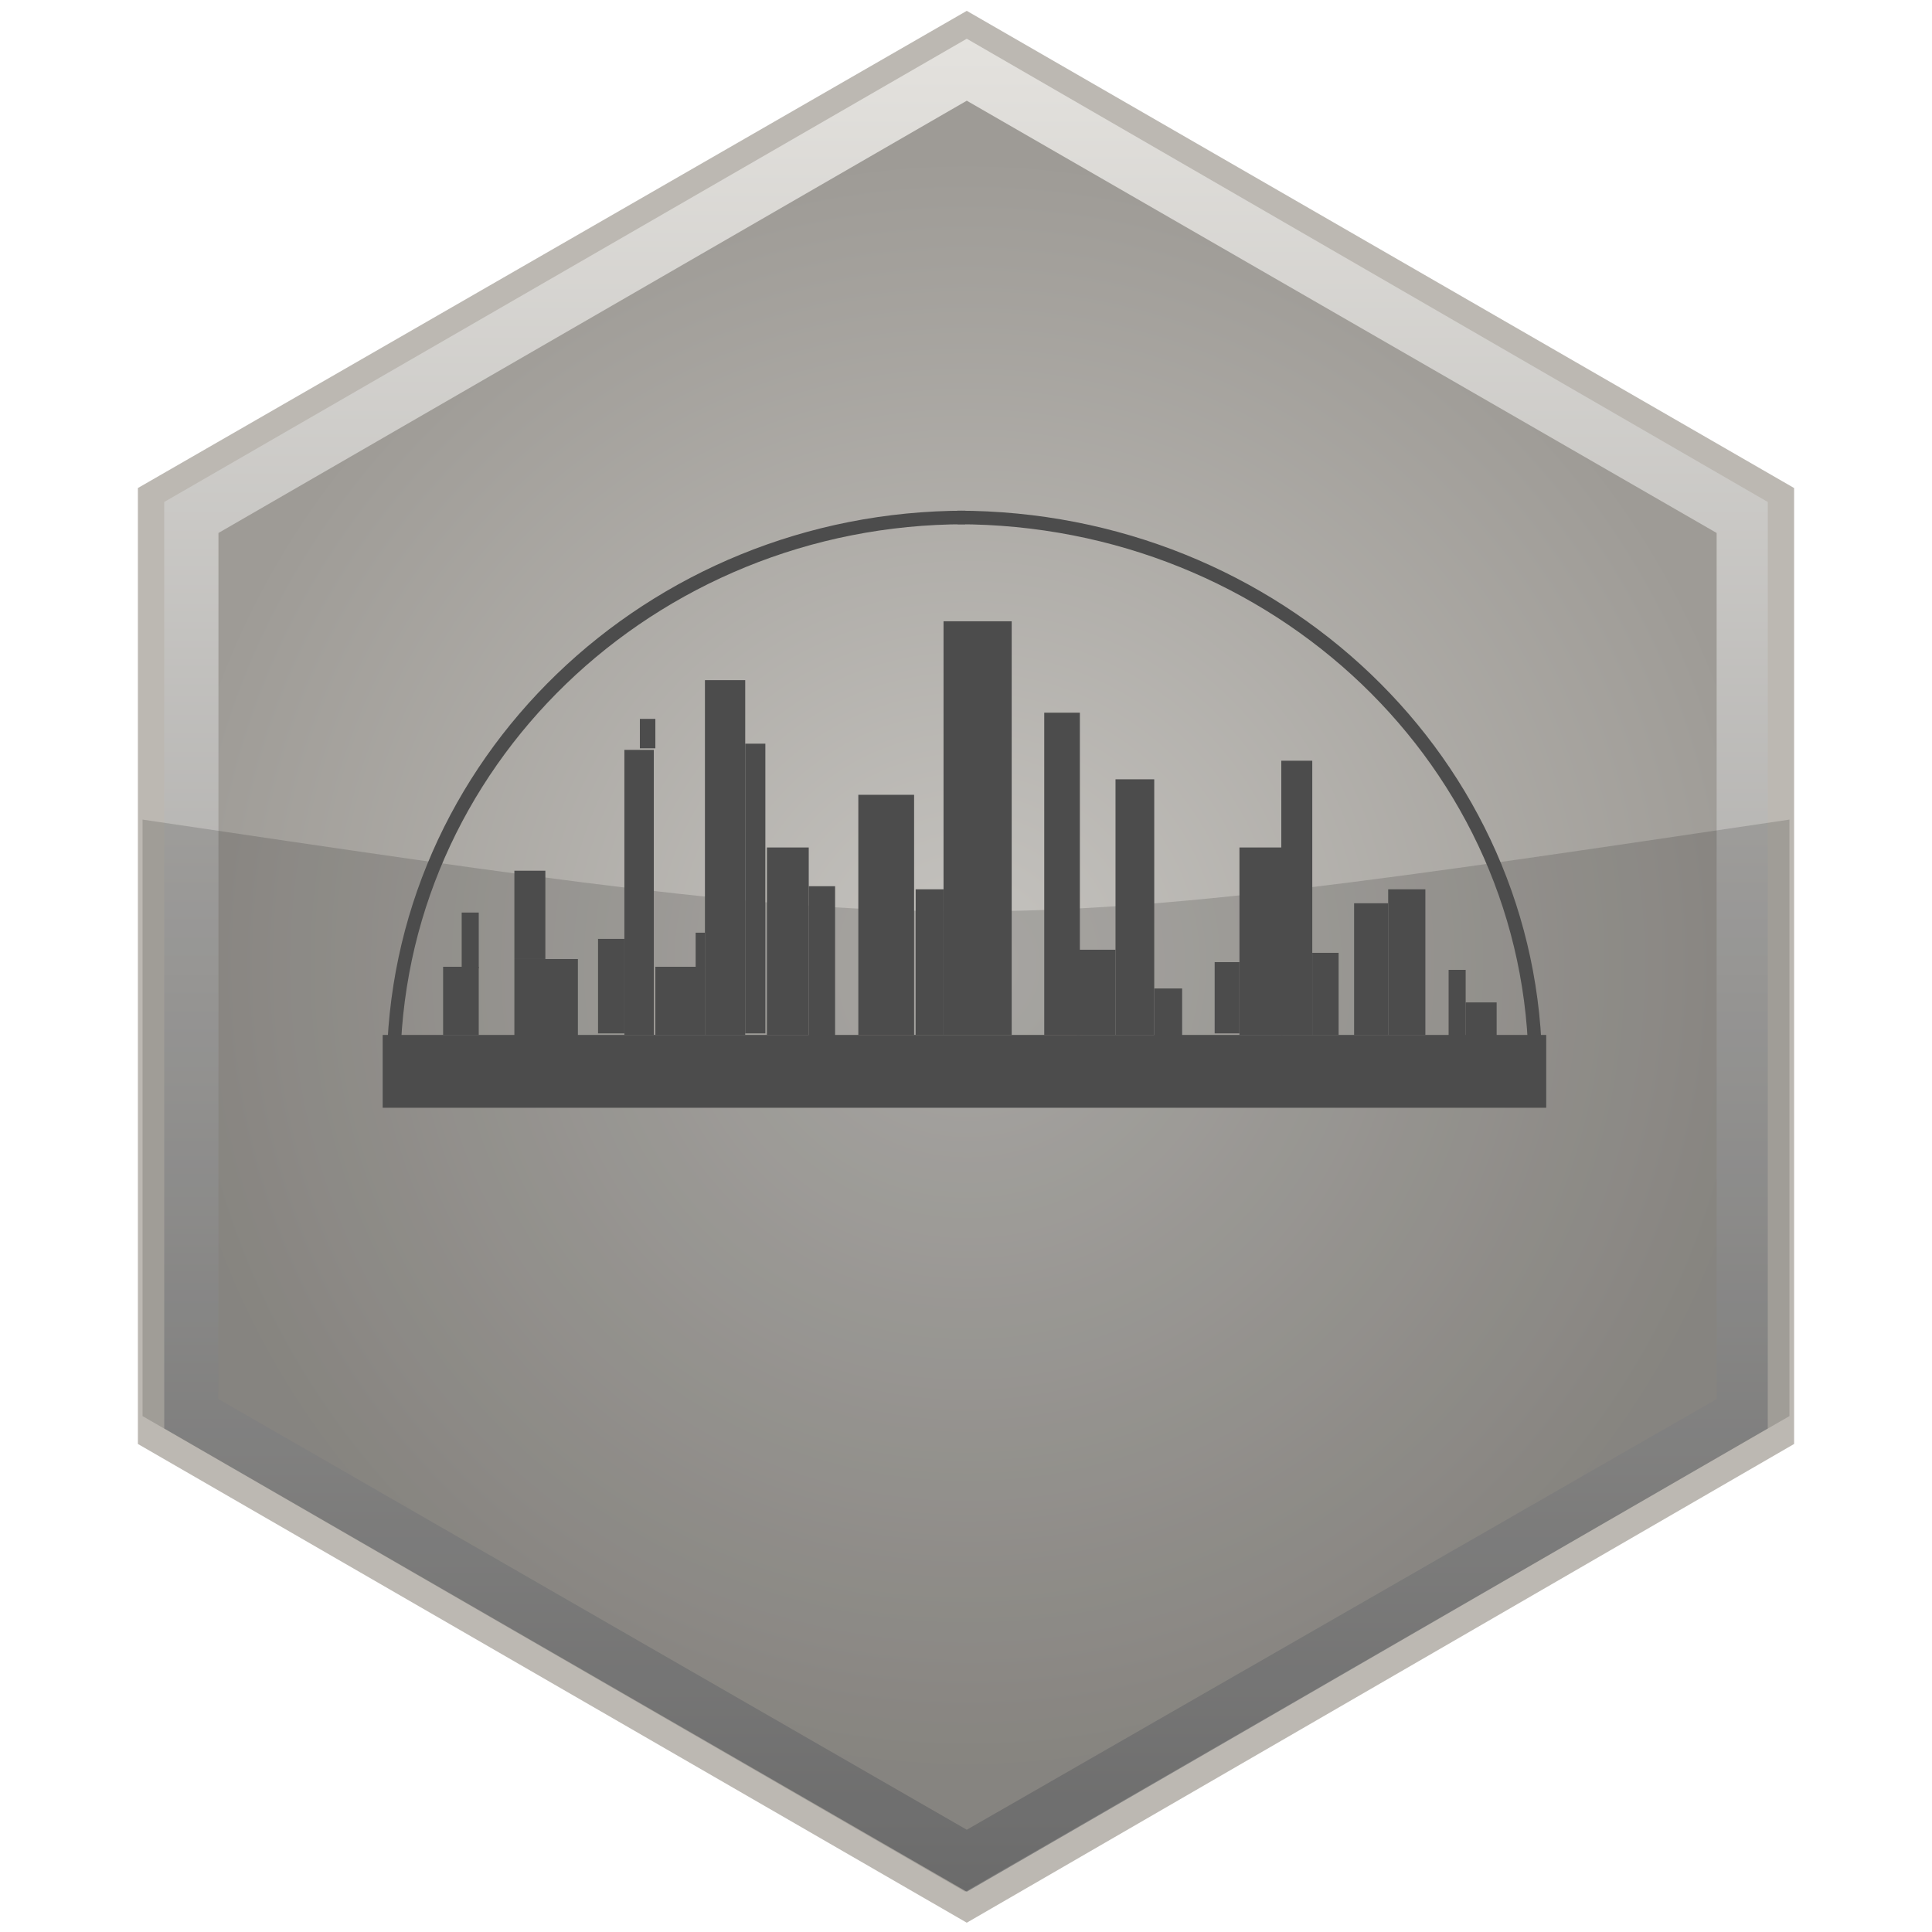 <?xml version="1.0" encoding="utf-8"?>
<!-- Modified "Retro-Neutral" variant -->
<svg version="1.1" id="city" xmlns="http://www.w3.org/2000/svg"
     xmlns:xlink="http://www.w3.org/1999/xlink" x="0px" y="0px"
     viewBox="0 0 124.7 124.7" style="enable-background:new 0 0 124.7 124.7;"
     xml:space="preserve">
  <style type="text/css">
    .st0{fill:url(#SVGID_1_);}
    .st1{fill:url(#SVGID_00000001645248368866154560000006728950072122137261_);}
    .st2{opacity:0.15;enable-background:new;}
    .st3{fill:none;stroke:#4C4C4C;stroke-width:0.875;stroke-miterlimit:10;}
    .st4{fill:#4C4C4C;}
  </style>
  <g id="cityNeutral">
    <polygon points="115.8,93.2 115.8,31.5 62.4,0.7 8.9,31.5 8.9,93.2 62.4,124.1"
             fill="#bcb8b2"/>
    <linearGradient id="SVGID_1_" gradientUnits="userSpaceOnUse"
                    x1="62.35" y1="3.632" x2="62.35" y2="123.232"
                    gradientTransform="matrix(1 0 0 -1 0 125.732)">
      <stop offset="0" style="stop-color:#7E7E7E"/>
      <stop offset="1" style="stop-color:#E4E2DE"/>
    </linearGradient>
    <polygon class="st0" points="114.1,92.2 114.1,32.4 62.4,2.5 10.6,32.4 10.6,92.2 62.4,122.1"/>
    <radialGradient id="SVGID_00000031901281381044355040000004915306664877472387_"
                    cx="62.45" cy="63.432" r="52.208"
                    gradientTransform="matrix(1 0 0 -1 0 125.732)"
                    gradientUnits="userSpaceOnUse">
      <stop offset="0" style="stop-color:#C5C3BF"/>
      <stop offset="1" style="stop-color:#9E9B96"/>
    </radialGradient>
    <polygon style="fill:url(#SVGID_00000031901281381044355040000004915306664877472387_);"
             points="110.8,90.3 110.8,34.4 62.4,6.5 14.1,34.4 14.1,90.3 62.4,118.1"/>
    <path class="st2" d="M115.5,91.4V52.9l0,0c-53.1,7.9-53.1,7.9-106.3,0l0,0v38.5l53.1,30.7L115.5,91.4z"/>
    <g id="city-logo">
      <path class="st3" d="M25.4,69.1c0-19.8,16.6-35.7,36.9-35.7"/>
      <path class="st3" d="M99.1,69.1c0-19.8-16.7-35.7-37.3-35.7"/>
      <rect x="24.7" y="66.8" class="st4" width="75.1" height="4.7"/>
      <rect x="28.6" y="62.4" class="st4" width="2.3" height="4.4"/>
      <rect x="29.8" y="58.9" class="st4" width="1.1" height="3.6"/>
      <rect x="33.2" y="61.9" class="st4" width="4.1" height="5"/>
      <rect x="33.2" y="56.2" class="st4" width="2" height="5.7"/>
      <rect x="38.6" y="60.6" class="st4" width="1.7" height="6.1"/>
      <rect x="40.3" y="48.4" class="st4" width="1.9" height="18.4"/>
      <rect x="41.3" y="46.4" class="st4" width="1" height="1.9"/>
      <rect x="42.3" y="62.4" class="st4" width="3.2" height="4.4"/>
      <rect x="44.9" y="60.2" class="st4" width="0.6" height="2.3"/>
      <rect x="45.5" y="43.9" class="st4" width="2.6" height="22.9"/>
      <rect x="48.1" y="48" class="st4" width="1.3" height="18.7"/>
      <rect x="49.5" y="54.7" class="st4" width="2.7" height="12.1"/>
      <rect x="52.2" y="57.2" class="st4" width="1.7" height="9.7"/>
      <rect x="55.4" y="51.3" class="st4" width="3.6" height="15.5"/>
      <rect x="59.1" y="57.4" class="st4" width="1.8" height="9.4"/>
      <rect x="60.9" y="40.1" class="st4" width="4.4" height="26.7"/>
      <rect x="67.4" y="46" class="st4" width="2.3" height="20.8"/>
      <rect x="72" y="50.3" class="st4" width="2.5" height="16.5"/>
      <rect x="69.5" y="61.3" class="st4" width="2.5" height="5.5"/>
      <rect x="74.5" y="63.8" class="st4" width="1.8" height="3.1"/>
      <rect x="78.4" y="62.1" class="st4" width="1.6" height="4.6"/>
      <rect x="80" y="54.7" class="st4" width="2.8" height="12.1"/>
      <rect x="82.7" y="49.1" class="st4" width="2" height="17.7"/>
      <rect x="84.7" y="61.5" class="st4" width="1.7" height="5.3"/>
      <rect x="87.4" y="58.3" class="st4" width="2.2" height="8.5"/>
      <rect x="89.6" y="57.4" class="st4" width="2.4" height="9.4"/>
      <rect x="93.5" y="62.6" class="st4" width="1.1" height="4.3"/>
      <rect x="94.6" y="64.7" class="st4" width="2" height="2.2"/>
    </g>
  </g>
</svg>